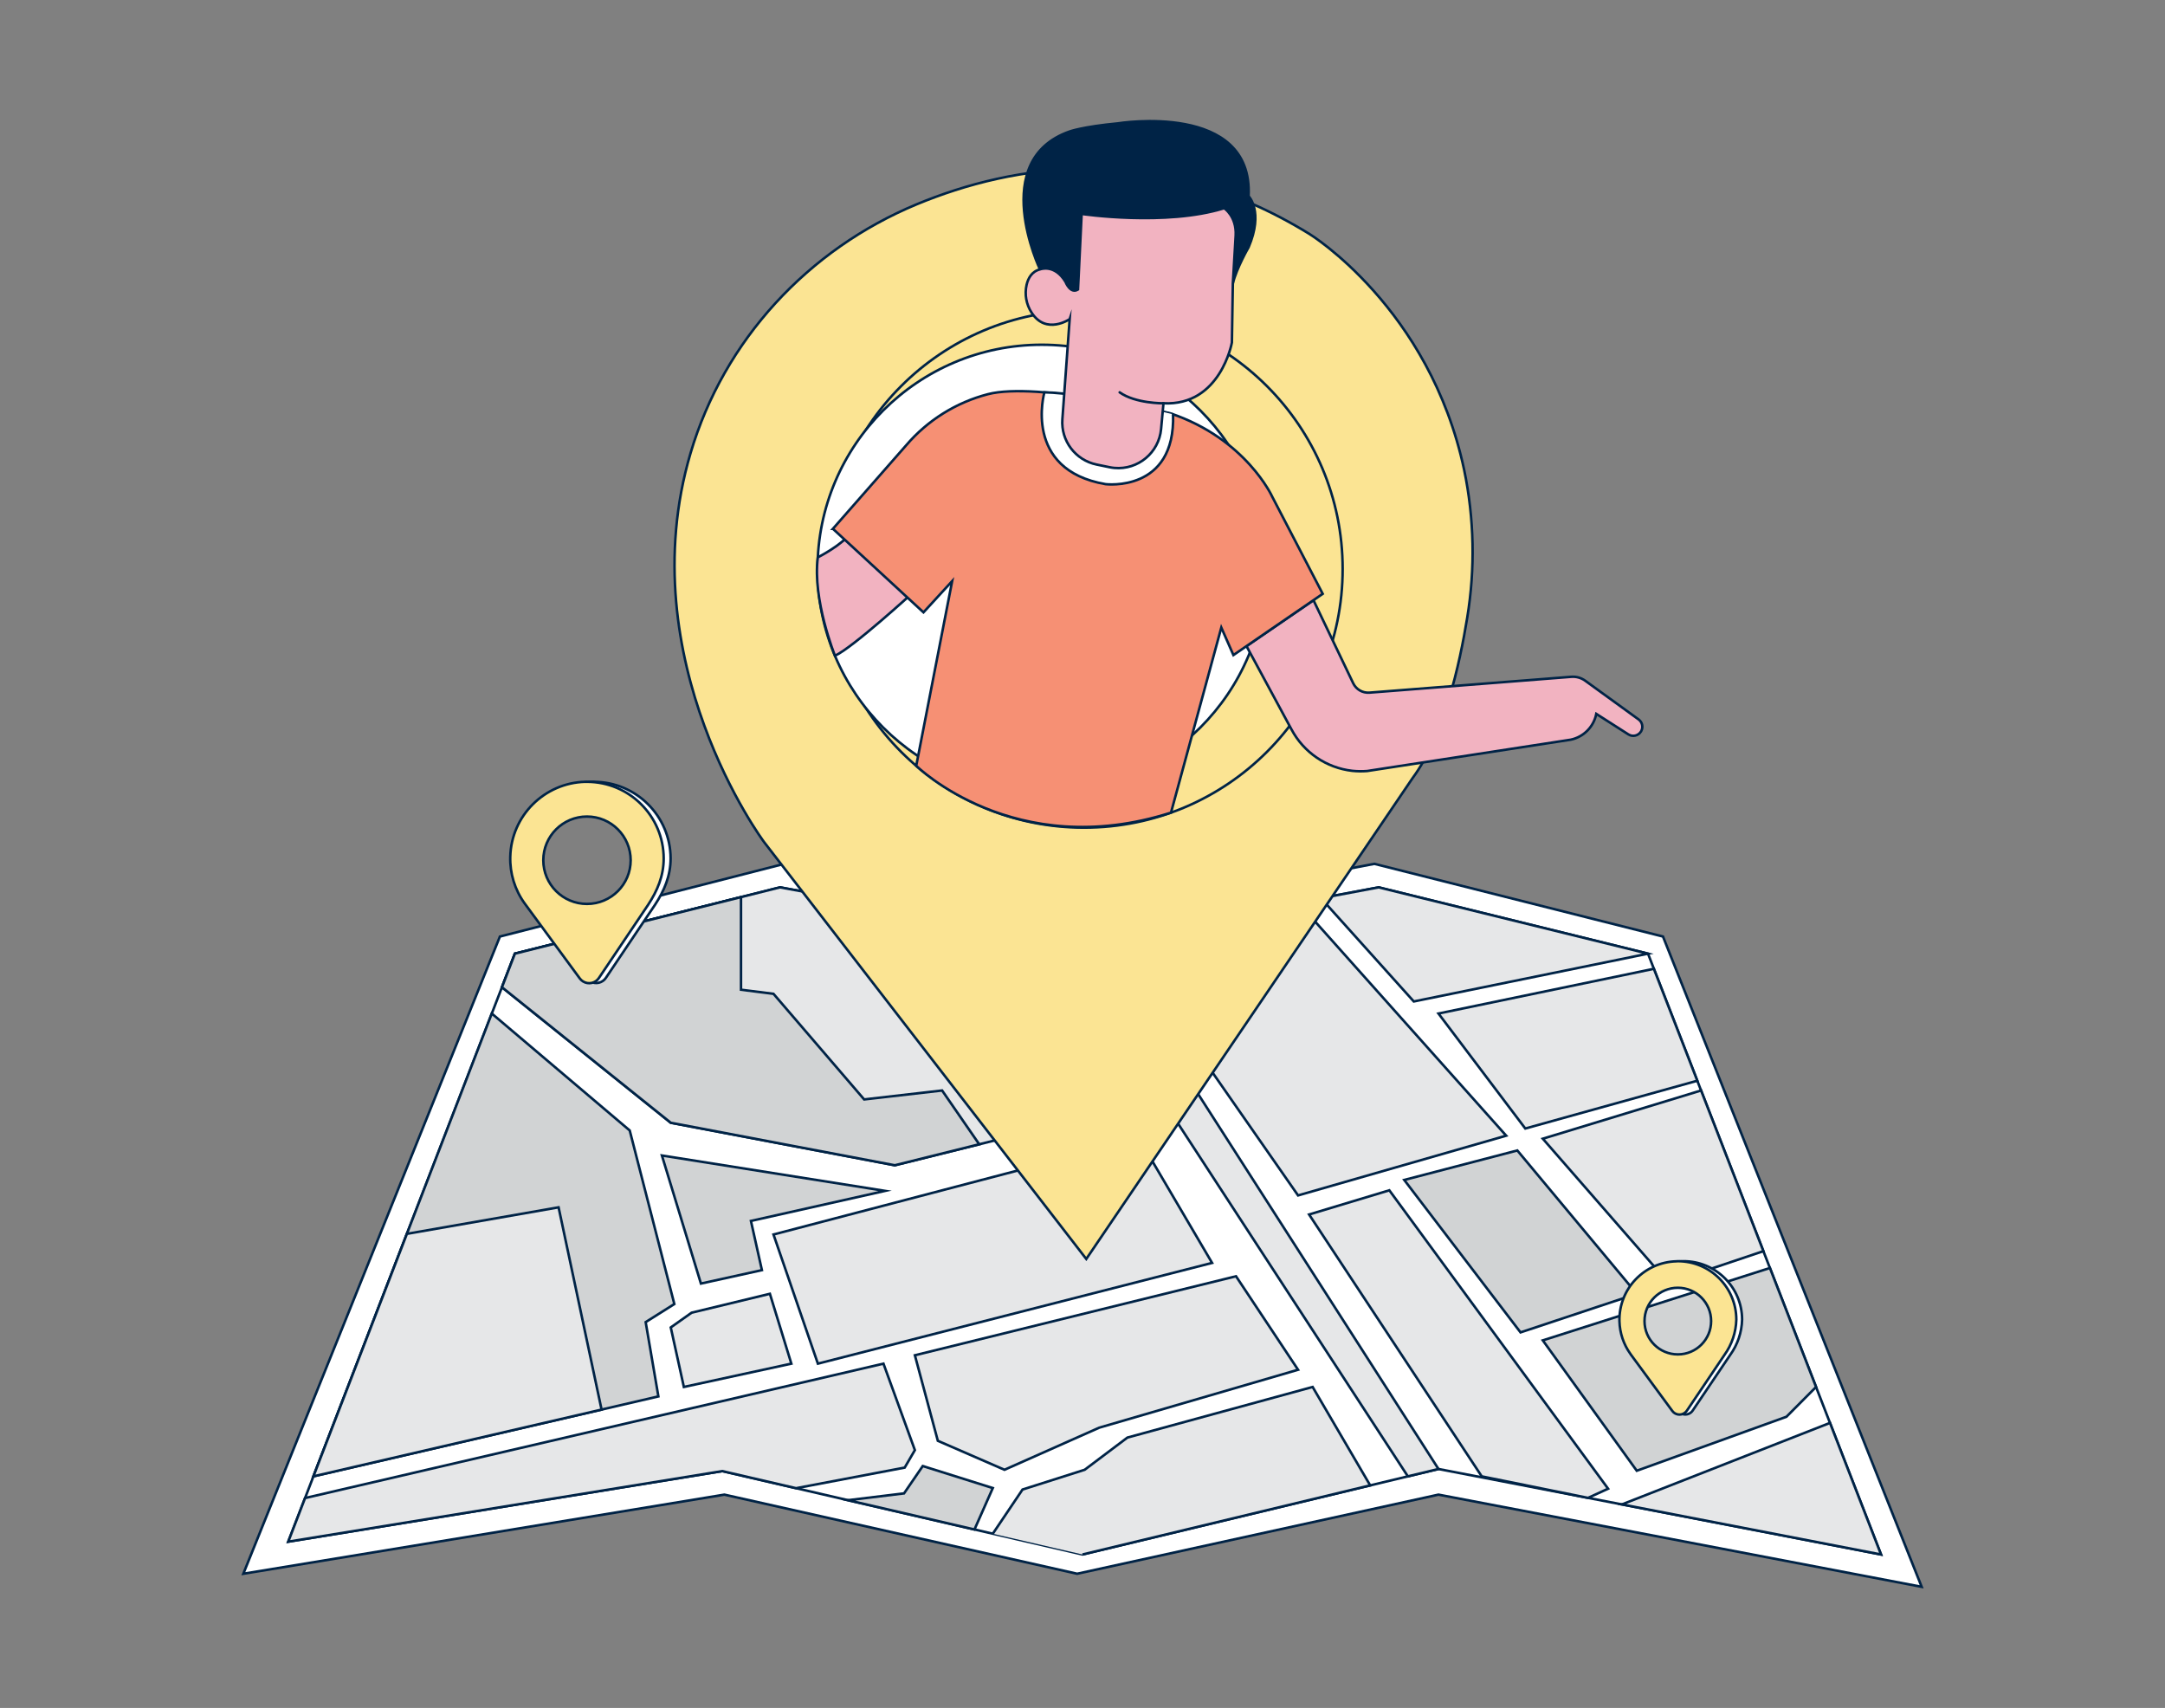 <?xml version="1.0" encoding="UTF-8"?>
<svg xmlns="http://www.w3.org/2000/svg" id="a" width="865.76" height="682.89" viewBox="0 0 865.76 682.89">
  <rect x="0" y="0" width="865.76" height="682.89" fill="#808080" stroke="none"/>
  <polygon points="199.91 374.46 97.31 629.23 289.67 597.6 430.75 629.23 575.23 597.6 768.45 634.46 665.01 374.46 549.59 345.39 432.89 367.62 313.62 345.39 199.91 374.46" fill="#fff" stroke="#002346" stroke-miterlimit="10"></polygon>
  <polygon points="205.9 381.3 115.27 616.41 288.82 588.19 432.89 621.53 575.23 587.35 752.2 621.53 659.02 381.3 551.3 354.79 432.89 377.03 311.91 354.79 205.9 381.3" fill="#fff" stroke="#002346" stroke-miterlimit="10"></polygon>
  <polygon points="125.34 590.29 263.28 558.33 258.2 528.62 269.66 521.4 251.82 452 196.66 405.24 125.34 590.29" fill="#d1d3d4" stroke="#002346" stroke-miterlimit="10"></polygon>
  <polygon points="115.27 616.41 121.99 598.97 353.29 545.23 365.85 579.8 361.78 586.79 318.35 595.03 288.82 588.19 115.27 616.41" fill="#e6e7e8" stroke="#002346" stroke-miterlimit="10"></polygon>
  <polygon points="365.85 541.88 375.03 576.08 401.68 587.66 439.57 570.83 519.08 547.67 494.27 510.29 365.85 541.88" fill="#e6e7e8" stroke="#002346" stroke-miterlimit="10"></polygon>
  <polygon points="273.47 554.55 316.45 545.23 307.87 517.3 276.56 524.86 268.23 530.75 273.47 554.55" fill="#e6e7e8" stroke="#002346" stroke-miterlimit="10"></polygon>
  <polygon points="264.69 462 280.29 513.21 304.68 507.84 300.29 488.17 353.94 476.15 264.69 462" fill="#d1d3d4" stroke="#002346" stroke-miterlimit="10"></polygon>
  <polygon points="200.73 394.73 268.23 448.91 357.83 465.91 453.42 442.15 409.79 372.78 311.91 354.79 205.9 381.3 200.73 394.73" fill="#e6e7e8" stroke="#002346" stroke-miterlimit="10"></polygon>
  <polygon points="422.85 375.18 562.98 590.29 575.23 587.35 439.6 375.77 432.89 377.03 422.85 375.18" fill="#e6e7e8" stroke="#002346" stroke-miterlimit="10"></polygon>
  <polygon points="309.31 493.59 327.06 545.23 484.7 504.95 455.53 455.29 309.31 493.59" fill="#e6e7e8" stroke="#002346" stroke-miterlimit="10"></polygon>
  <polyline points="397.01 613.23 398.54 610.95 408.9 595.56 433.74 587.66 450.83 574.79 524.91 554.55 547.92 593.9 432.89 621.53" fill="#e6e7e8" stroke="#002346" stroke-miterlimit="10"></polyline>
  <polygon points="528.24 359.12 565.36 400.42 659.02 381.3 551.3 354.79 528.24 359.12" fill="#e6e7e8" stroke="#002346" stroke-miterlimit="10"></polygon>
  <polygon points="678.73 432.11 609.95 451.22 575.23 405.24 661.36 387.36 678.73 432.11" fill="#e6e7e8" stroke="#002346" stroke-miterlimit="10"></polygon>
  <polygon points="446.95 374.37 519.08 477.97 602.31 454.08 519.08 360.84 446.95 374.37" fill="#e6e7e8" stroke="#002346" stroke-miterlimit="10"></polygon>
  <polygon points="648.58 601.51 731.79 568.92 752.2 621.53 648.58 601.51" fill="#e6e7e8" stroke="#002346" stroke-miterlimit="10"></polygon>
  <polygon points="561.54 471.78 606.76 459.99 654.52 517.3 608.04 532.73 561.54 471.78" fill="#d1d3d4" stroke="#002346" stroke-miterlimit="10"></polygon>
  <polygon points="616.95 455.29 667.26 512.98 705.16 500.25 680.24 436.01 616.95 455.29" fill="#e6e7e8" stroke="#002346" stroke-miterlimit="10"></polygon>
  <polygon points="654.52 588.05 616.95 535.92 707.77 506.98 726.22 554.55 714.38 566.46 654.52 588.05" fill="#d1d3d4" stroke="#002346" stroke-miterlimit="10"></polygon>
  <polygon points="523.49 485.59 592.52 590.29 635.04 598.9 643.06 595.23 555.58 475.92 523.49 485.59" fill="#e6e7e8" stroke="#002346" stroke-miterlimit="10"></polygon>
  <polygon points="240.56 563.6 223.37 482.73 162.72 493.33 125.34 590.29 240.56 563.6" fill="#e6e7e8" stroke="#002346" stroke-miterlimit="10"></polygon>
  <polygon points="296.32 358.69 296.32 395.72 309.31 397.36 345.57 439.59 376.74 436.01 391.58 457.52 357.83 465.91 268.23 448.91 200.73 394.73 205.9 381.3 296.32 358.69" fill="#d1d3d4" stroke="#002346" stroke-miterlimit="10"></polygon>
  <polygon points="339.1 599.83 361.52 597.1 369 586.17 397.01 594.97 389.68 611.54 339.1 599.83" fill="#d1d3d4" stroke="#002346" stroke-miterlimit="10"></polygon>
  <path d="M236.81,312.59c-16.94,.41-30.35,14.49-29.93,31.43,.15,6.16,2.15,12.14,5.75,17.15h0l.29,.42h0l21.74,29.55c1.52,2.08,4.44,2.53,6.51,1.01,0,0,0,0,0,0,.43-.31,.8-.7,1.1-1.14l19.64-29.21c3.71-5.66,6.26-11.59,6.26-18.57-.04-16.94-13.8-30.65-30.74-30.62h-.63Zm.73,52.99c-12.74,0-23.07-10.33-23.07-23.07s10.33-23.07,23.07-23.07c12.74,0,23.07,10.33,23.07,23.07h0c0,12.75-10.33,23.08-23.07,23.08h0Z" fill="#fff" stroke="#002346" stroke-miterlimit="10"></path>
  <path d="M234,312.59c-16.35,.44-29.51,13.59-29.95,29.94-.19,6.69,1.83,13.26,5.75,18.68h0l.3,.41h0l21.72,29.55c1.51,2.09,4.42,2.57,6.52,1.07,.46-.33,.85-.74,1.16-1.21l19.64-29.21c3.72-5.66,6.26-11.59,6.26-18.57-.02-16.94-13.77-30.67-30.71-30.65h-.69Zm.72,48.83c-9.65,0-17.47-7.83-17.46-17.48,0-9.65,7.83-17.47,17.48-17.46,9.64,0,17.46,7.83,17.46,17.47s-7.82,17.47-17.47,17.47h0Z" fill="#fbe493" stroke="#002346" stroke-miterlimit="10"></path>
  <path d="M672.78,504.31c-12.91,.3-23.14,11.01-22.85,23.92,.11,4.7,1.63,9.26,4.37,13.08h0l.23,.31h0l16.57,22.51c1.16,1.57,3.38,1.9,4.95,.74,.02-.01,.03-.02,.05-.04,.3-.23,.56-.5,.77-.81l15-22.25c2.98-4.13,4.65-9.06,4.78-14.15-.03-12.92-10.53-23.38-23.45-23.35h0l-.42,.04Zm.56,40.39c-9.71,0-17.58-7.87-17.58-17.58s7.87-17.58,17.58-17.58c9.69,0,17.55,7.83,17.58,17.52,.03,9.71-7.83,17.61-17.54,17.64-.01,0-.03,0-.04,0Z" fill="#fff" stroke="#002346" stroke-miterlimit="10"></path>
  <path d="M670.4,504.31c-12.91,.32-23.12,11.06-22.8,23.97,.12,4.68,1.64,9.22,4.37,13.03h0l.21,.31h0l16.55,22.51c1.15,1.59,3.37,1.94,4.96,.79,.01-.01,.03-.02,.04-.03,.33-.24,.61-.53,.84-.87l15-22.25c2.97-4.13,4.63-9.06,4.77-14.15-.02-12.92-10.51-23.37-23.43-23.35h0l-.51,.04Zm.54,37.22c-7.36,0-13.32-5.96-13.32-13.32s5.96-13.32,13.32-13.32,13.32,5.96,13.32,13.32h0c.01,7.34-5.92,13.3-13.26,13.32h-.06Z" fill="#fbe493" stroke="#002346" stroke-miterlimit="10"></path>
  <path d="M434.39,503.38l-128.86-166.72s-53.94-72.39-29.38-155.5c13.35-45.18,47-81.45,90.47-99.49,38.43-15.93,95.71-25.85,157,11.87,0,0,48.1,29.5,61.87,94.29,4.05,19.46,4.47,39.5,1.24,59.11-3,18.62-9.37,47.28-21.79,64.08l-130.55,192.36Z" fill="#fbe493" stroke="#002346" stroke-miterlimit="10"></path>
  <circle cx="433.49" cy="227.5" r="103.42" fill="#fbe493" stroke="#002346" stroke-miterlimit="10"></circle>
  <circle cx="416.58" cy="227.5" r="89.66" fill="#fff" stroke="#002346" stroke-miterlimit="10"></circle>
  <path d="M365.21,236.8s-24.13,22.09-31.31,25.39c0,0-9.1-22.39-6.86-39.35,0,0,9.86-5,12.92-9.63l25.25,23.59Z" fill="#f2b3c1" stroke="#002346" stroke-miterlimit="10"></path>
  <path d="M498.46,258.34l18,33.32c4.87,9.17,13.94,15.35,24.26,16.54,1.99,.21,4,.24,6,.08l81.41-12.53c5.16-1.09,9.17-5.15,10.21-10.32l12.83,8.2c1.69,1.08,3.93,.58,5.01-1.11,.05-.08,.1-.17,.15-.25h0c.84-1.59,.38-3.56-1.08-4.62l-21.35-15.48c-1.6-1.16-3.56-1.71-5.53-1.56l-80.74,6.33c-2.73,.21-5.32-1.28-6.5-3.75l-15.88-33.2-26.79,18.35Z" fill="#f2b3c1" stroke="#002346" stroke-miterlimit="10"></path>
  <path d="M499.29,78.42s6.12,6.12,0,20.46c0,0-4.78,8.23-6.31,14.54l1.11-17.36c.23-3.14-.32-6.28-1.59-9.16-.77-1.71-1.76-3.25-3-3.7,.04,.01-23.11,6.89-56.96,2.33l-1.54,30.2s-3.83,1.33-5-3.06c0,0-4-7.08-10.14-5,0,0-20.84-43.61,11.86-55.09,0,0,5.17-1.91,19.32-3.25,0,0,54.15-8.84,52.25,29.09Z" fill="#002346" stroke="#002346" stroke-miterlimit="10"></path>
  <path d="M333.07,211.43l36.22,33.41,11.47-12.5-14.37,73.85s39.29,38.75,101.88,18.73l20.12-74,4.84,11,35.71-24.49-20.15-38.76s-10.45-23.21-40.8-33.41c0,0-53.31-12.76-72.94-7.65-12.71,3.3-24.11,10.42-32.65,20.4l-29.33,33.42Z" fill="#f69074" stroke="#002346" stroke-miterlimit="10"></path>
  <path d="M417.64,156.87s-8.82,31,24.46,36.71c0,0,28,3.47,27-27.92,.03,0-35.2-8.56-51.46-8.79Z" fill="#fff" stroke="#002346" stroke-miterlimit="10"></path>
  <path d="M427.75,127.59s-9.38,6.49-15.23-2.59c-2.14-3.28-2.86-7.28-2-11.1,.62-2.66,2.08-5.39,5.42-6.21,0,0,5.74-2.29,10.14,5,0,0,1.91,5,5,3.06l1.46-30.22s33.66,5,57-2.29c0,0,5,3.27,4.59,10.91l-1.13,19.28-.38,23.53s-4.56,25.42-27.36,24.29l-.95,10.28c-.86,9.46-9.22,16.42-18.67,15.57-.65-.06-1.3-.16-1.94-.29l-5.2-1.07c-8.45-1.75-14.29-9.49-13.67-18.09l2.92-40.06Z" fill="#f2b3c1" stroke="#002346" stroke-miterlimit="10"></path>
  <path d="M465.26,161.25s-11.16,.14-17.52-4.38" fill="none" stroke="#002346" stroke-linecap="round" stroke-linejoin="round"></path>
</svg>
